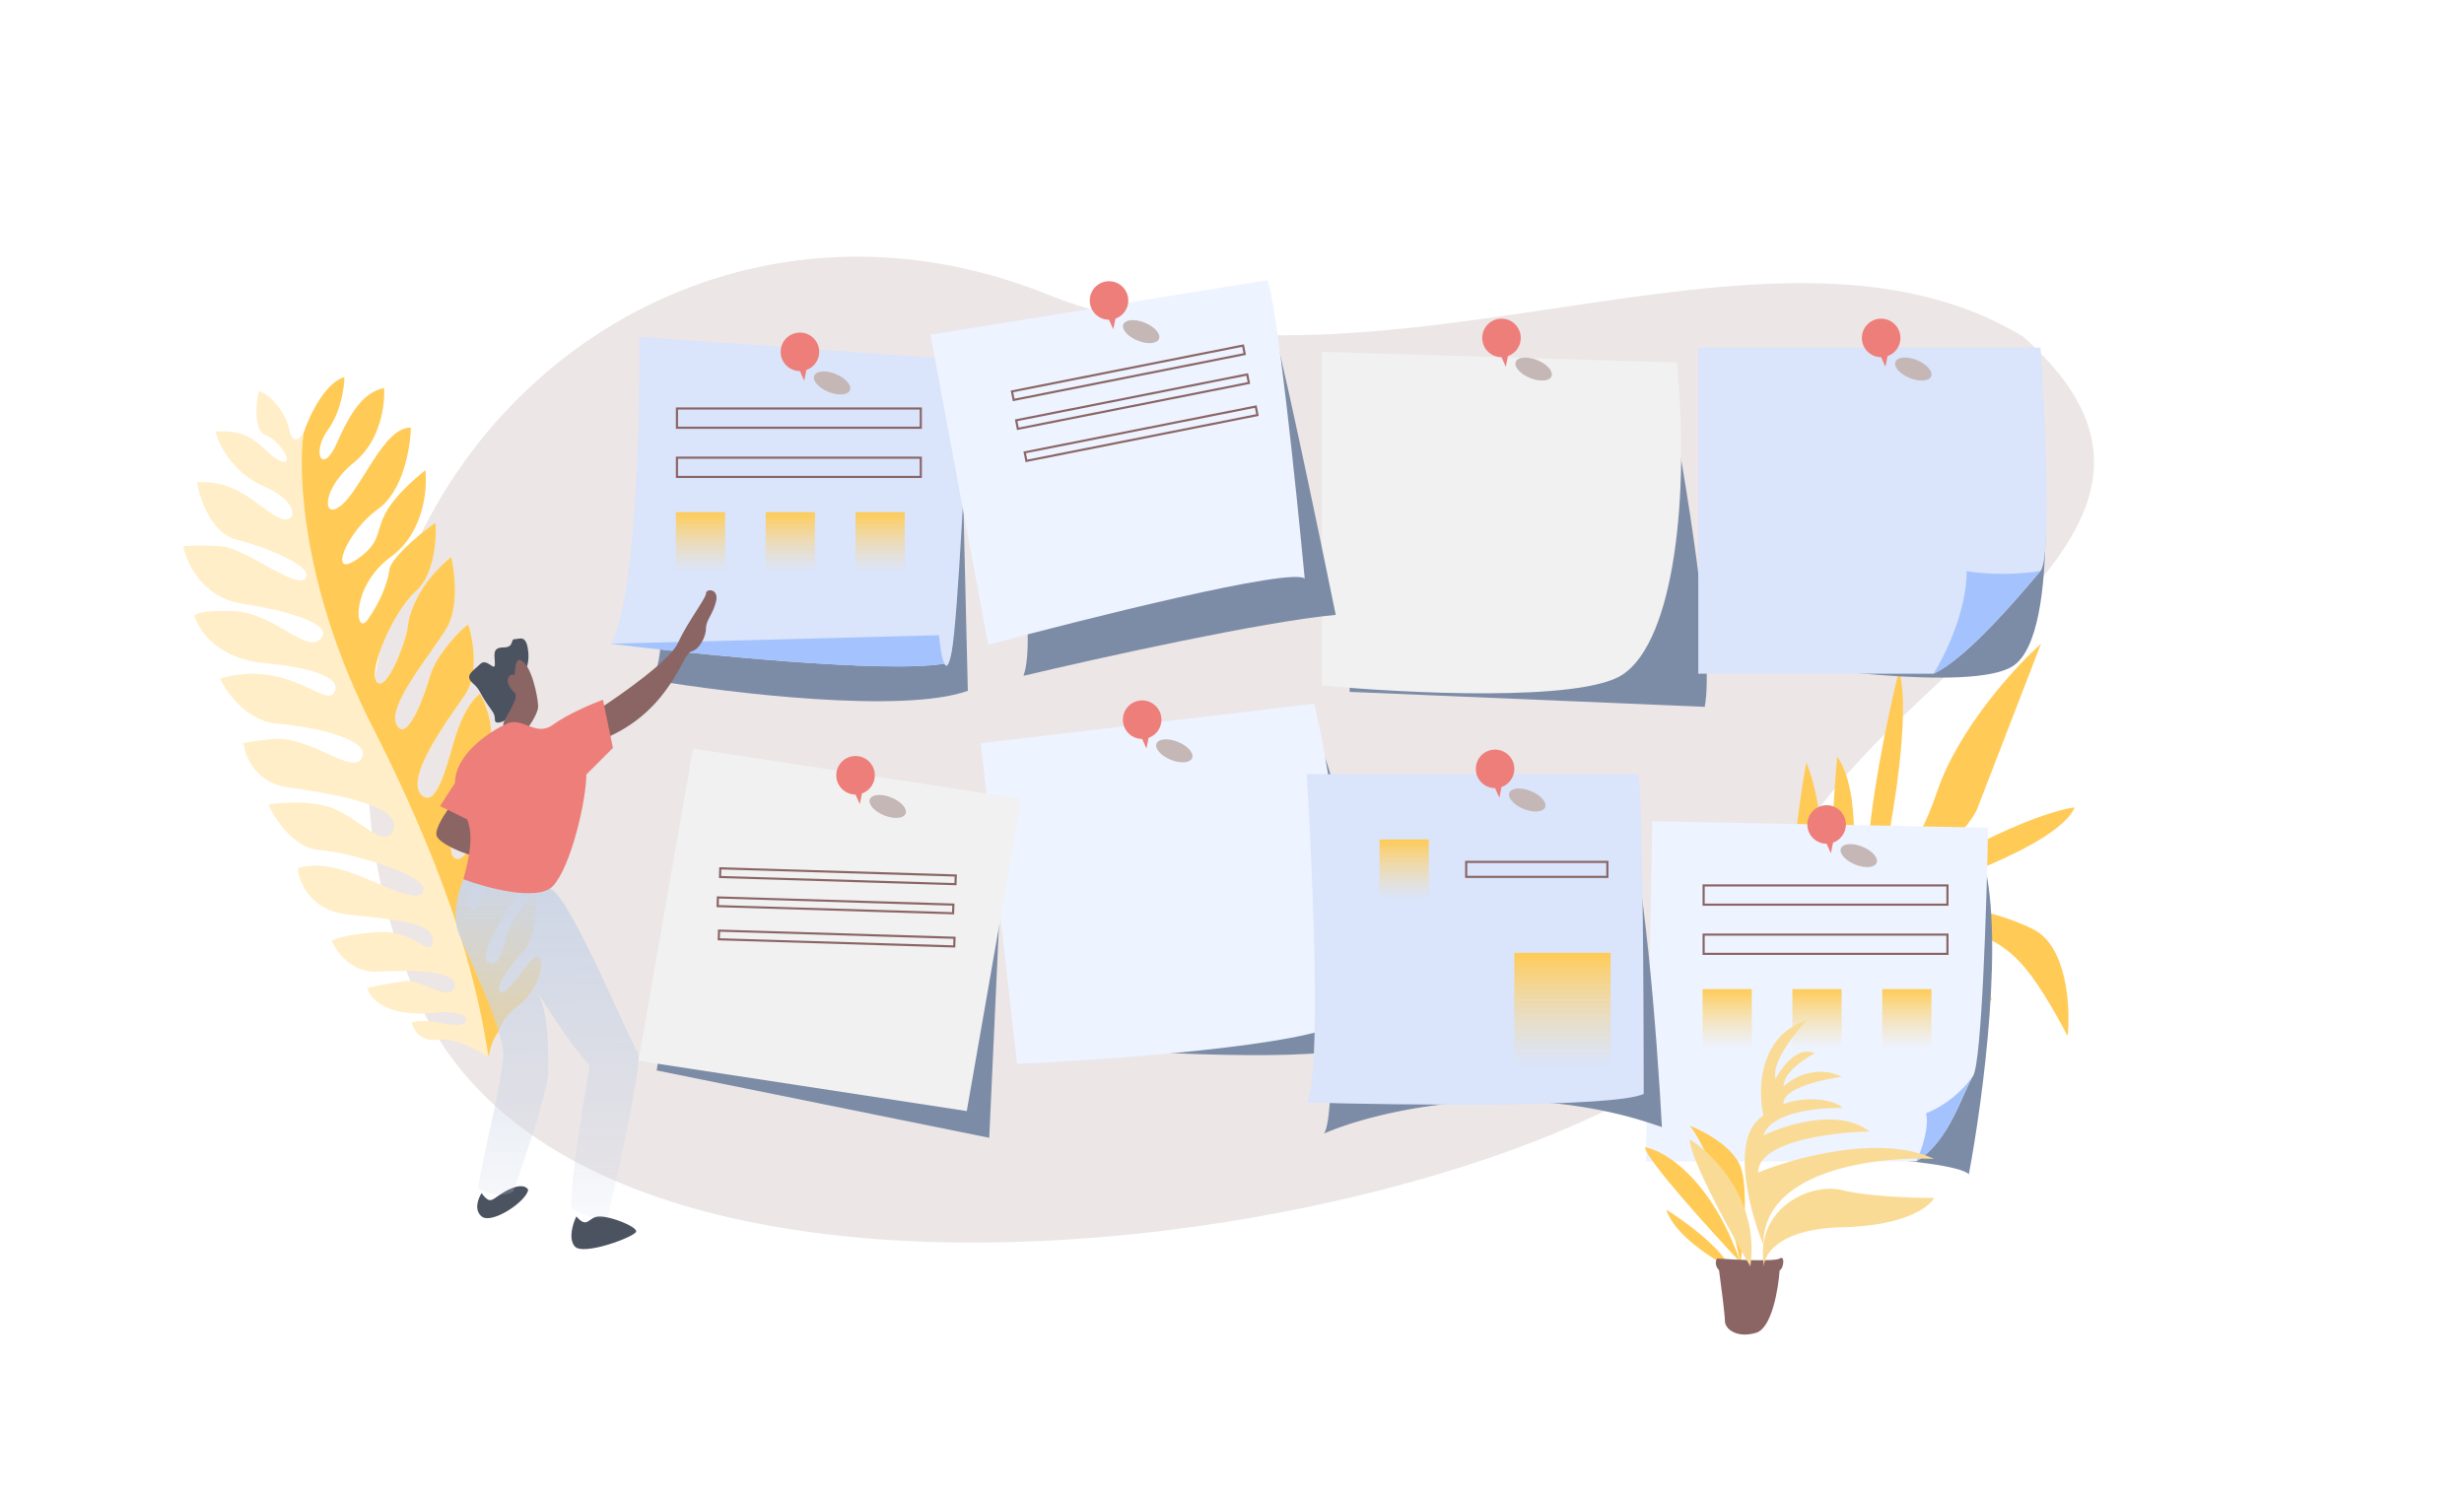 <svg xmlns="http://www.w3.org/2000/svg" width="1152" height="700" fill="none" viewBox="0 0 1152 700">
  <g class="task">
    <path fill="#fff" d="M0 0h1152v700H0z"/>
    <path fill="#ECE6E6" d="M489.254 137.494c155.73 62.254 336.603-52.628 456.464 19.792 119.862 105.706-122.565 170.479-122.565 291.478 0 105.26-539.826 227.605-628.595 16.643-88.769-210.961 100.035-405.73 294.696-327.913z" class="Vector 10"/>
    <path fill="#FFCB56" d="M868.143 453.126c-13.71-3.517-24.004-6.107-36.143 4.278 12.627 2.405 32.178 5.842 49.943 8.368 12.267 10.189 38.377 30.7 44.686 31.228-6.938-5.719-20.77-19.402-20.593-28.377 7.133.587 12.643.676 15.335 0-1.448-2.364-7.687-7.043-21.685-9.787-8.543-8.836-28.389-25.585-39.429-21.89l-1.314-2.64c15.552 1.32 51.783 9.899 72.286 33.657-1.024-6.819-7.495-22.438-25.193-30.357-17.697-7.919-33.512-9.459-39.207-9.239 8.981-1.32 31.28-2.244 48.628 4.62 21.686 8.579 29.572 10.558 51.257 51.474 1.315-13.418-.131-42.235-16.428-50.155-20.372-9.899-50.6-15.178-75.572-10.559 28.476-7.919 87.4-28.245 95.286-46.195-3.067.22-13.406 2.508-30.229 9.899-16.822 7.391-42.495 21.118-53.228 27.057 10.733-7.259 33.383-24.813 38.114-36.956 4.732-12.143 21.686-56.094 29.572-76.552-12.048 10.779-38.64 39.728-48.629 69.293-9.989 29.565-21.686 38.276-26.286 38.936 5.257-23.538 14.326-75.628 8.543-95.69-4.819 19.138-14.588 64.805-15.114 94.37-.438 4.18-2.892 13.595-9.2 17.818 3.286-17.158 6.966-55.566-4.6-71.932-1.314 14.738-3.549 46.987-1.972 58.074 1.972 13.858-5.257 27.717-5.914 25.077-.657-2.64 5.914-50.155-6.571-80.512-3.943 21.884-10.252 68.756-3.943 81.172 1.314 1.32 3.154 4.884 0 8.579-3.154 3.696 3.943-.66 7.886-3.299 6.352 1.987 19.188 6.818 19.714 10.24z" class="plant"/>
    <g class="plant_2">
      <path fill="#FFEEC7" d="M160.991 176.36c-9.147 2.596-16.493 18.443-19.023 26.041-1.622 2.502-5.186 5.858-6.459-.725-1.593-8.229-9.092-17.623-14.502-18.734-1.331 5.889-2.549 18.23 3.236 20.489 7.23 2.824 14.339 15.697 6.226 11.768-8.112-3.93-10.916-14.81-29.691-13.395 1.4 5.859 7.915 19.202 22.776 25.7 18.576 8.122 14.886 19.784 5.01 13.644-9.877-6.14-18.756-16.696-36.481-15.666 1.317 7.695 6.788 23.806 18.137 26.689 14.186 3.605 36.815 12.685 32.668 18.257-4.148 5.572-28.09-14.221-39.574-15.007-9.187-.628-15.57-.237-17.613.036 1.482 7.714 8.996 23.852 27.192 26.699 22.745 3.559 43.665 9.932 36.866 16.716-6.799 6.784-21.742-12.503-40.79-13.131-15.24-.503-18.278 1.471-17.893 2.52 1.797 6.407 10.767 19.724 32.277 21.735 26.888 2.514 36.82 8.157 32.617 14.226-4.203 6.07-21.848-16.036-53.054-6.959 2.956 6.537 12.457 19.913 26.811 21.121 17.944 1.511 43.944 7.447 39.462 16.001-4.482 8.553-23.952-10.738-42.285-8.771-14.667 1.575-14.69 2.377-12.869 2.582.694 5.78 5.745 17.852 20.409 19.9 18.328 2.559 52.446 7.897 49.673 19.158-2.773 11.261-16.118-4.324-28.15-9.196-9.626-3.898-24.329-2.898-30.477-1.911 2.937 6.703 11.805 20.344 23.775 21.284 14.962 1.176 49.516 11.594 48.735 18.551-.781 6.956-16.012-.791-24.677-4.279s-21.579-9.465-34.062-5.835c.453 6.424 5.732 19.763 23.223 21.726 21.862 2.453 40.856 3.578 39.852 12.522-1.004 8.944-7.946-5.42-25.174-4.334-13.783.868-20.47 3.069-22.091 4.061 2.111 5.101 9.37 15.14 21.519 14.49 15.185-.811 37.823-.787 35.937 7.052-1.886 7.839-15.18-3.716-23.353-2.621-6.539.877-14.359 2.414-17.451 3.073 1.098 5.155 9.525 14.654 34.442 11.412 4.546-.16 13.229.479 11.59 4.32-2.048 4.801-19.322-2.672-25.234.69.659 3.093 4.021 9.005 12.194 7.909 8.173-1.095 19.228 5.009 23.734 8.198.282-2.316 1.548-7.876 4.352-11.587 1.355-3.971 4.188-8.717 8.87-12.086 11.494-8.27 13.167-23.176 9.688-23.567-3.478-.39-13.05 17.655-16.969 16.712-3.919-.943 2.774-11.261 10.181-18.983 5.925-6.178 6.575-21.232 6.159-27.987-3.556 3.29-11.177 11.726-13.217 19.145l-.149.541c-2.472 8.996-4.269 15.537-8.977 13.529-4.802-2.048 3.995-17.665 12.401-29.803 6.725-9.711 5.255-25.909 3.68-32.794-2.635 2.555-8.856 8.968-12.66 14.177-4.756 6.51-7.042 26.882-11.62 22.846-4.579-4.036 8.197-23.734 17.602-40.288 7.524-13.244 2.938-27.678-.295-33.24-3.278 2.315-9.871 9.055-10.013 17.492-.177 10.546-8.765 37.758-15.22 32.506-6.454-5.253 11.691-36.927 16.122-49.511 3.545-10.068-1.19-22.272-4.001-27.116-4.421 3.529-8.183 10.151-11.23 19.369-3.047 9.218-8.542 35.77-16.209 27.866-7.666-7.904 11.909-34.386 20.315-46.525 6.725-9.71 3.931-26.057 1.693-33.017-3.757 2.094-15.256 14.892-17.75 23.668-2.495 8.777-10.637 32.014-15.707 23.395-5.071-8.619 15.772-32.947 23.185-45.197 5.929-9.8 3.967-26.389 2.245-33.458-14.425 11.966-19.408 24.992-20.245 32.445-.836 7.453-10.028 31.075-14.495 26.046-4.467-5.03 7.767-33.342 18.379-42.717 8.489-7.5 9.597-24.248 9.09-31.684-2.099.771-20.889 15.769-21.558 21.731-.669 5.963-4.213 15.125-10.186 23.511-5.972 8.387-8.32-15.524 10.855-29.473 15.34-11.159 17.133-31.62 16.112-40.456-30.451 24.759-14.83 29.028-30.745 40.826-15.915 11.799-6.171-12.264 8.583-22.684 11.804-8.336 15.143-28.824 15.337-38.027-12.534-.4-22.78 28.135-32.231 36.131-9.45 7.996-9.709-7.63 5.765-19.982 12.379-9.881 14.459-27.224 13.952-34.66-9.279 1.978-15.251 10.364-22.004 25.707-6.753 15.342-12.097 4.68-4.356-6.024 6.194-8.562 7.789-20.09 7.813-24.783z" class="Vector 3"/>
      <path fill="#FFCB56" d="M173.899 339.316c40.387 79.5 49.834 125.339 54.55 155.05.282-2.316 1.548-7.876 4.352-11.587 1.355-3.971 4.188-8.717 8.87-12.086 11.494-8.27 13.167-23.176 9.688-23.567-3.478-.39-13.05 17.655-16.969 16.712-3.919-.943 2.774-11.261 10.181-18.983 5.925-6.178 6.575-21.232 6.159-27.987-3.556 3.29-11.177 11.726-13.217 19.145l-.149.541c-2.472 8.996-4.269 15.537-8.977 13.529-4.802-2.048 3.995-17.665 12.401-29.803 6.725-9.711 5.255-25.909 3.68-32.794-2.635 2.555-8.856 8.968-12.66 14.177-4.756 6.51-7.042 26.882-11.62 22.846-4.579-4.036 8.197-23.734 17.602-40.288 7.524-13.244 2.938-27.678-.295-33.24-3.278 2.315-9.871 9.055-10.013 17.492-.177 10.546-8.765 37.758-15.22 32.506-6.454-5.253 11.691-36.927 16.122-49.511 3.545-10.068-1.19-22.272-4.001-27.116-4.421 3.529-8.183 10.151-11.23 19.369-3.047 9.218-8.542 35.77-16.209 27.866-7.666-7.904 11.909-34.386 20.315-46.525 6.725-9.71 3.931-26.057 1.693-33.017-3.757 2.094-15.256 14.892-17.75 23.668-2.495 8.777-10.637 32.014-15.707 23.395-5.071-8.619 15.772-32.947 23.185-45.197 5.929-9.8 3.967-26.389 2.245-33.458-14.425 11.966-19.408 24.992-20.245 32.445-.836 7.453-10.028 31.075-14.495 26.046-4.467-5.03 7.767-33.342 18.379-42.717 8.489-7.5 9.597-24.248 9.09-31.684-2.099.771-20.889 15.769-21.558 21.731-.669 5.963-4.213 15.125-10.186 23.511-5.972 8.387-8.32-15.524 10.855-29.473 15.34-11.159 17.133-31.62 16.112-40.456-30.451 24.759-14.83 29.028-30.745 40.826-15.915 11.799-6.171-12.264 8.583-22.684 11.804-8.336 15.143-28.824 15.337-38.027-12.534-.4-22.78 28.135-32.231 36.131-9.45 7.996-9.709-7.63 5.765-19.982 12.379-9.881 14.459-27.224 13.952-34.66-9.279 1.978-15.251 10.364-22.004 25.707-6.753 15.342-12.097 4.68-4.356-6.024 6.194-8.562 7.789-20.09 7.813-24.783-9.147 2.596-16.493 18.443-19.023 26.041-2.818 19.139-.378 73.315 31.931 136.915z" class="Vector 3.1"/>
    </g>
    <g class="Mask Group">
      <g class="Group">
        <g class="post it notes">
          <g class="post it 3">
            <path fill="#7D8CA6" d="M631 323.5l166 7c4.8-24.8-9.333-109.333-17-148.5l-149-5.5v147z" class="Vector 6.1"/>
            <path fill="#F1F1F1" d="M618 320.5v-156l166 5c6 61.5-1 130-25.5 146-19.6 12.8-101.833 8.667-140.5 5z" class="Vector 3.1_2"/>
            <path fill="#EE7E79" d="M702 167a9 9 0 01-9-9 9 9 0 019-9 9 9 0 019 9 9.003 9.003 0 01-6 8.488l-1 5.012-2-4.5z" class="color 2"/>
            <ellipse cx="717.033" cy="172.562" fill="#C4B7B6" class="Ellipse 2.10" rx="9" ry="4.5" transform="rotate(22.157 717.033 172.562)"/>
          </g>
          <g class="post it 4">
            <path fill="#7D8CA6" d="M941 311.5c-18.8 12-100.5 1-139-6 4-19.2 1.667-97 0-133.5h149.5c3.5 27 13 124.5-10.5 139.5z" class="Vector 7.2"/>
            <path fill="#DAE4FA" d="M794 315V162.5h160c2.167 32.333 5.2 98.5 0 104.5-6.5 7.5-33.5 40.5-50 48H794z" class="color 1"/>
            <path fill="#EE7E79" d="M879.5 167a9 9 0 01-9-9 9 9 0 019-9 9 9 0 019 9 9.003 9.003 0 01-6 8.488l-1 5.012-2-4.5z" class="color 2_2"/>
            <ellipse cx="894.533" cy="172.562" fill="#C4B7B6" class="Ellipse 2.11" rx="9" ry="4.5" transform="rotate(22.157 894.533 172.562)"/>
            <path fill="#A4C3FE" d="M904 315c16.5-7.5 43.5-40.5 50-48-15.6 2.4-29.5 1-34.5 0 0 18.8-10.333 39.833-15.5 48z" class="Vector 4.3"/>
          </g>
          <g class="post it 6">
            <path fill="#7D8CA6" d="M637 488.5c-17.2 8.8-108.5 3.667-152 0L477 355l134.5-14.5c16.8 13.6 24 104.333 25.5 148z" class="Vector 8.2"/>
            <path fill="#EDF3FF" d="M475.5 497.5l-17-150 156-18.5c15.2 66.8 15 127.167 13 149-16 10.8-108 17.5-152 19.5z" class="Vector 5.2"/>
            <path fill="#EE7E79" d="M534 345.5a9 9 0 01-9-9 9 9 0 019-9 9 9 0 019 9 9.003 9.003 0 01-6 8.488L536 350l-2-4.5z" class="color 2_3"/>
            <ellipse cx="549.033" cy="351.062" fill="#C4B7B6" class="Ellipse 2.14" rx="9" ry="4.5" transform="rotate(22.157 549.033 351.062)"/>
          </g>
          <g class="post it 1">
            <path fill="#7D8CA6" d="M452.5 323c-30 10.8-110.833 1.167-147.5-5 9.6-15.6 4-107.5 0-151.5L449 177l3.5 146z" class="Vector 6.3"/>
            <path fill="#DAE4FA" d="M285.5 301c11.6-18.8 13.833-103.5 13.5-143.5l154.5 11c-1.667 39-5.7 120.8-8.5 136-1.296 7.034-2.499 7.843-3.5 5.807-27.2 4.646-115.333-4.269-156-9.307z" class="color 1_2"/>
            <path fill="#A4C3FE" d="M439 297l-153.5 4c40.667 5.038 128.8 13.953 156 9.307-1.162-2.364-2.052-8.562-2.5-13.307z" class="Vector"/>
            <path fill="#EE7E79" d="M374 173.5a9 9 0 01-9-9 9 9 0 019-9 9 9 0 019 9 9.003 9.003 0 01-6 8.488L376 178l-2-4.5z" class="color 2_4"/>
            <ellipse cx="389.033" cy="179.062" fill="#C4B7B6" class="Ellipse 2.8" rx="9" ry="4.5" transform="rotate(22.157 389.033 179.062)"/>
            <path stroke="#8A6564" d="M316.5 191h114v9h-114z" class="Rectangle"/>
            <path stroke="#8A6564" d="M316.5 214h114v9h-114z" class="Rectangle_2"/>
            <path fill="url(#paint0_linear)" d="M316 239.5h23v28h-23z" class="Rectangle_3"/>
            <path fill="url(#paint1_linear)" d="M358 239.5h23v28h-23z" class="Rectangle_4"/>
            <path fill="url(#paint2_linear)" d="M400 239.5h23v28h-23z" class="Rectangle_5"/>
          </g>
          <g class="post it 8">
            <path fill="#7D8CA6" d="M920.5 549c-8.4-7.6-92.5-10.833-133.5-11.5l-7.5-145 147 7c11.2 35.2.667 114.333-6 149.5z" class="Vector 9.1"/>
            <path fill="#EDF3FF" d="M769.5 543l3-159 157 3c-.667 36-3 109.6-7 116-5 8-11 30.5-26.5 40H769.5z" class="Vector 5.3"/>
            <path fill="#A4C3FE" d="M896 543c15.5-9.5 21.5-32 26.5-40-7.2 10.4-17.667 16-22 17.5 1.6 6.8-2.333 17.833-4.5 22.5z" class="Vector 5.4"/>
            <path fill="#EE7E79" d="M854 394.5a9 9 0 01-9-9 9 9 0 019-9 9 9 0 019 9 9.003 9.003 0 01-6 8.488L856 399l-2-4.5z" class="color 2_5"/>
            <ellipse cx="869.033" cy="400.062" fill="#C4B7B6" class="Ellipse 2.12" rx="9" ry="4.5" transform="rotate(22.157 869.033 400.062)"/>
            <path stroke="#8A6564" d="M796.5 414h114v9h-114z" class="Rectangle_6"/>
            <path stroke="#8A6564" d="M796.5 437h114v9h-114z" class="Rectangle_7"/>
            <path fill="url(#paint3_linear)" d="M796 462.5h23v28h-23z" class="Rectangle_8"/>
            <path fill="url(#paint4_linear)" d="M838 462.5h23v28h-23z" class="Rectangle_9"/>
            <path fill="url(#paint5_linear)" d="M880 462.5h23v28h-23z" class="Rectangle_10"/>
          </g>
          <g class="post it 7">
            <path fill="#7D8CA6" d="M777 527c-66.4-23.6-133-7.833-158 3 6.4-8 2.667-106.667 0-155l140.5 6c8.8 18.8 15.333 105.167 17.5 146z" class="Vector 8.1"/>
            <path fill="#DAE4FA" d="M768.5 511.5c-14 6.4-110.833 5.333-157.5 4 6.8-11.2 2.833-107 0-153.5h155c2 12 2.5 104.667 2.5 149.5z" class="color 1_3"/>
            <path fill="#EE7E79" d="M699 368.5a9 9 0 01-9-9 9 9 0 019-9 9 9 0 019 9 9.003 9.003 0 01-6 8.488L701 373l-2-4.5z" class="color 2_6"/>
            <ellipse cx="714.033" cy="374.062" fill="#C4B7B6" class="Ellipse 2.13" rx="9" ry="4.5" transform="rotate(22.157 714.033 374.062)"/>
            <path fill="url(#paint6_linear)" d="M645 392.5h23v28h-23z" class="Rectangle_11"/>
            <path stroke="#8A6564" d="M685.5 403h66v7h-66z" class="Rectangle_12"/>
            <path fill="url(#paint7_linear)" d="M708 445.5h45v53h-45z" class="Rectangle_13"/>
          </g>
          <g class="post it 2">
            <path fill="#7D8CA6" d="M624.5 287.5c-34.4 3.2-111.667 20.333-146 28.5 7.6-20.4-8.167-104.833-17-144.5l132-25c4.4 12.4 22.5 99.167 31 141z" class="Vector 6.2"/>
            <path fill="#EDF3FF" d="M462 301.5l-27-145L592.5 131c4.4 10 13.5 97.167 17.5 139.5-6.8-5.2-101.5 18.5-148 31z" class="Vector 2.1"/>
            <path fill="#EE7E79" d="M518.5 149.5a9 9 0 01-9-9 9 9 0 019-9 9 9 0 019 9 9.003 9.003 0 01-6 8.488l-1 5.012-2-4.5z" class="color 2_7"/>
            <ellipse cx="533.533" cy="155.062" fill="#C4B7B6" class="Ellipse 2.9" rx="9" ry="4.5" transform="rotate(22.157 533.533 155.062)"/>
            <path stroke="#8A6564" d="M473.131 183.013l108.031-21.433.789 3.972-108.032 21.434z" class="Rectangle_14"/>
            <path stroke="#8A6564" d="M475.088 196.521l108.031-21.433.789 3.972-108.032 21.434z" class="Rectangle_15"/>
            <path stroke="#8A6564" d="M479.088 211.521l108.031-21.433.789 3.972-108.032 21.434z" class="Rectangle_16"/>
          </g>
          <g class="post it 5">
            <path fill="#7D8CA6" d="M462.5 532L307 500.5 330.5 358l139 21.5-7 152.5z" class="Vector 7.1"/>
            <path fill="#F1F1F1" d="M298.5 496L324 350l153.5 23.5-25.5 146L298.5 496z" class="Vector 4.2"/>
            <path fill="#EE7E79" d="M400 371.5a9 9 0 01-9-9 9 9 0 019-9 9 9 0 019 9 9.003 9.003 0 01-6 8.488L402 376l-2-4.5z" class="color 2_8"/>
            <ellipse cx="415.033" cy="377.062" fill="#C4B7B6" class="Ellipse 2.15" rx="9" ry="4.5" transform="rotate(22.157 415.033 377.062)"/>
            <path stroke="#8A6564" d="M336.76 406.015l110.086 3.343-.123 4.048-110.086-3.343z" class="Rectangle_17"/>
            <path stroke="#8A6564" d="M335.637 419.617l110.086 3.343-.123 4.048-110.086-3.343z" class="Rectangle_18"/>
            <path stroke="#8A6564" d="M336.172 435.133l110.086 3.343-.123 4.048-110.086-3.343z" class="Rectangle_19"/>
          </g>
        </g>
        <g class="man">
          <path fill="#4B5361" d="M231.384 336.501c0 2.487 3.627 1.036 5.44 0 1.814-2.073 5.596-7.15 6.218-10.881.777-4.663-3.109-3.886-1.555-6.217 1.555-2.332 6.289-5.854 5.512-14.403-.777-8.549-3.957-6.158-6.289-6.158-2.331 0 0 3.886-5.44 3.886s-3.886 3.886-3.886 7.772-3.776-3.109-6.885 0-7.615 5.261-3.5 8.903c3.5 3.097 3 4.097 6.499 9.326 2.629 3.929 3.886 4.663 3.886 7.772z" class="Vector 8"/>
          <g class="Vector 7">
            <path fill="#8A6564" d="M316.875 300.75c-3.73 8.083-26.424 24.093-37.305 31.088-4.352 8.704 1.814 11.917 5.441 12.435 28.756-13.213 34.196-38.86 38.082-39.637 3.886-.777 6.994-6.995 6.994-10.88 0-3.886 3.109-6.218 4.664-12.435 1.554-6.218-4.664-6.218-4.664-3.886 0 2.331-8.549 13.212-13.212 23.315zM204.183 390.904c-1.243-3.109 4.145-11.14 6.995-14.767 7.461 0 13.989 9.845 16.321 14.767-.259 3.109-1.555 9.326-4.663 9.326-3.886 0-17.098-5.44-18.653-9.326zM251.592 330.283c0 3.109-3.627 8.549-5.441 10.881-.777 1.041-10.88 0-10.88-2.332 0-2.331 7.772-12.435 5.44-14.766-2.332-2.332-3.886-4.663-3.109-6.995.622-1.865 2.332-1.813 3.109-1.554 0-6.218 1.554-7.254 2.332-6.995 5.44 1.554 8.549 17.875 8.549 21.761z"/>
          </g>
          <path fill="#4B5361" d="M268.691 582.755c-3.109-3.731-.778-10.881.777-13.99 5.44 6.218 5.44 0 10.88 0 5.441 0 17.098 4.663 17.098 6.995s-24.87 11.658-28.755 6.995z" class="Vector 6"/>
          <path fill="#4B5361" d="M225.167 568.765c-3.73-3.108-1.554-8.549 0-10.88 4.663 6.217 4.663 2.331 12.435-1.554 6.218-3.109 8.808-1.296 9.326 0-.777 5.44-17.098 16.32-21.761 12.434z" class="Vector 5"/>
          <path fill="url(#paint8_linear)" d="M214.287 435.981c-3.108-8.083.26-19.948 2.332-24.87.918-2.487 27.843 2.072 41.191 4.663 10.103 6.217 37.305 73.055 40.414 76.164 2.487 2.487-8.29 52.33-13.99 76.941-5.596 1.866-13.73-1.813-17.098-3.886-1.243-6.217 5.181-47.149 8.549-66.838-6.839-6.839-19.429-26.165-24.87-34.973 6.218 10.103 5.441 29.533 5.441 38.859 0 7.461-10.881 39.896-16.321 55.181-6.218 3.108-13.472.259-16.321-1.555 0-5.44 10.88-48.963 11.657-61.397.778-12.435-17.098-48.186-20.984-58.289z" class="Vector 4"/>
          <path fill="url(#paint9_linear)" d="M212.733 366.034c0-13.057 15.544-23.575 23.316-27.202 7.975-4.663 13.989 6.218 22.538 0 6.839-4.974 18.393-9.844 23.316-11.657l4.663 22.538-12.435 12.435c0 11.658-6.995 42.745-15.544 52.071-6.839 7.461-30.828 1.037-41.968-3.108 4.461-15.615 3.765-22.871 1.825-27.979l-12.706-6.218 6.995-10.88z" class="color 2_9"/>
        </g>
        <g class="plant_3">
          <g class="Vector 5_2">
            <path fill="#FFCB56" d="M809.195 593.017c-8.526-4.263-26.492-15.712-30.146-27.405 7.917 4.872 25.03 17.174 30.146 27.405zM813.763 590.277c-14.617-15.53-44.032-48.051-44.763-53.898 9.135 1.523 30.877 14.434 44.763 53.898-3.35-15.53-12.79-50.061-23.752-63.947 6.395 2.436 20.098 9.684 23.752 19.184 3.654 9.501 1.522 33.801 0 44.763z"/>
          </g>
          <path fill="#8A6564" d="M832.033 593.931c-.609 8.831-3.655 27.041-10.963 29.233-9.135 2.741-14.616-1.827-14.616-5.481 0-2.923-1.827-17.053-2.741-23.752-.913-.913-2.375-3.288-.913-5.481 8.831.609 27.04 1.462 29.233 0 2.74-1.827 1.827 4.954 0 5.481z" class="Vector 3_2"/>
          <g class="Vector 4_2">
            <path fill="#FADB96" d="M818.331 592.104c-9.44-16.139-28.319-50.609-28.319-59.379 11.267 7.004 32.704 28.685 28.319 59.379zM861.267 573.833c-29.233.731-36.541 12.485-36.541 18.271-.604-3.621-.665-6.97-.283-10.049-5.996-14.616-14.882-46.772-2.458-58.465a35.042 35.042 0 012.458-2.11c-2.647-11.782-2.275-37.172 20.38-44.48-5.786 6.09-16.809 20.098-14.616 27.406 2.74-5.481 10.231-15.53 18.27-11.876-4.872 2.446-14.616 8.976-14.616 15.53 3.958-3.959 14.982-10.414 27.406-4.568-9.44 1.199-28.137 5.428-27.406 12.76 12.99-4.762 26.015-.924 27.406 1.857-10.847-.305-33.397 1.827-36.824 12.789 10.752-5.177 35.727-12.789 49.613-1.827-17.357.304-52.071 4.567-52.071 19.184 17.052-7.004 57.369-18.088 82.217-6.395-26.681-1.218-79.986 5.116-79.759 40.195 2.508-20.224 24.138-28.75 36.824-25.578 11.693 2.923 33.495 3.654 42.935 3.654-2.131 4.263-13.703 12.972-42.935 13.702z"/>
          </g>
        </g>
      </g>
    </g>
  </g>
  <defs>
    <linearGradient id="paint0_linear" x1="327.5" x2="327.5" y1="239.5" y2="267.5" class="paint0_linear" gradientUnits="userSpaceOnUse">
      <stop stop-color="#FFCB56"/>
      <stop offset="1" stop-color="#FADB96" stop-opacity="0"/>
    </linearGradient>
    <linearGradient id="paint1_linear" x1="369.5" x2="369.5" y1="239.5" y2="267.5" class="paint1_linear" gradientUnits="userSpaceOnUse">
      <stop stop-color="#FFCB56"/>
      <stop offset="1" stop-color="#FADB96" stop-opacity="0"/>
    </linearGradient>
    <linearGradient id="paint2_linear" x1="411.5" x2="411.5" y1="239.5" y2="267.5" class="paint2_linear" gradientUnits="userSpaceOnUse">
      <stop stop-color="#FFCB56"/>
      <stop offset="1" stop-color="#FADB96" stop-opacity="0"/>
    </linearGradient>
    <linearGradient id="paint3_linear" x1="807.5" x2="807.5" y1="462.5" y2="490.5" class="paint3_linear" gradientUnits="userSpaceOnUse">
      <stop stop-color="#FFCB56"/>
      <stop offset="1" stop-color="#FADB96" stop-opacity="0"/>
    </linearGradient>
    <linearGradient id="paint4_linear" x1="849.5" x2="849.5" y1="462.5" y2="490.5" class="paint4_linear" gradientUnits="userSpaceOnUse">
      <stop stop-color="#FFCB56"/>
      <stop offset="1" stop-color="#FADB96" stop-opacity="0"/>
    </linearGradient>
    <linearGradient id="paint5_linear" x1="891.5" x2="891.5" y1="462.5" y2="490.5" class="paint5_linear" gradientUnits="userSpaceOnUse">
      <stop stop-color="#FFCB56"/>
      <stop offset="1" stop-color="#FADB96" stop-opacity="0"/>
    </linearGradient>
    <linearGradient id="paint6_linear" x1="656.5" x2="656.5" y1="392.5" y2="420.5" class="paint6_linear" gradientUnits="userSpaceOnUse">
      <stop stop-color="#FFCB56"/>
      <stop offset="1" stop-color="#FADB96" stop-opacity="0"/>
    </linearGradient>
    <linearGradient id="paint7_linear" x1="730.5" x2="730.5" y1="445.5" y2="498.5" class="paint7_linear" gradientUnits="userSpaceOnUse">
      <stop stop-color="#FFCB56"/>
      <stop offset="1" stop-color="#FADB96" stop-opacity="0"/>
    </linearGradient>
    <linearGradient id="paint8_linear" x1="255.809" x2="256.001" y1="410.392" y2="593.5" class="paint8_linear" gradientUnits="userSpaceOnUse">
      <stop stop-color="#CDD6E6"/>
      <stop offset="1" stop-color="#CDD6E6" stop-opacity="0"/>
    </linearGradient>
    <linearGradient id="paint9_linear" x1="246.152" x2="246.001" y1="327.175" y2="455" class="paint9_linear" gradientUnits="userSpaceOnUse">
      <stop stop-color="#EE7E79"/>
      <stop offset="1" stop-color="#EE7E79"/>
    </linearGradient>
  </defs>
</svg>
